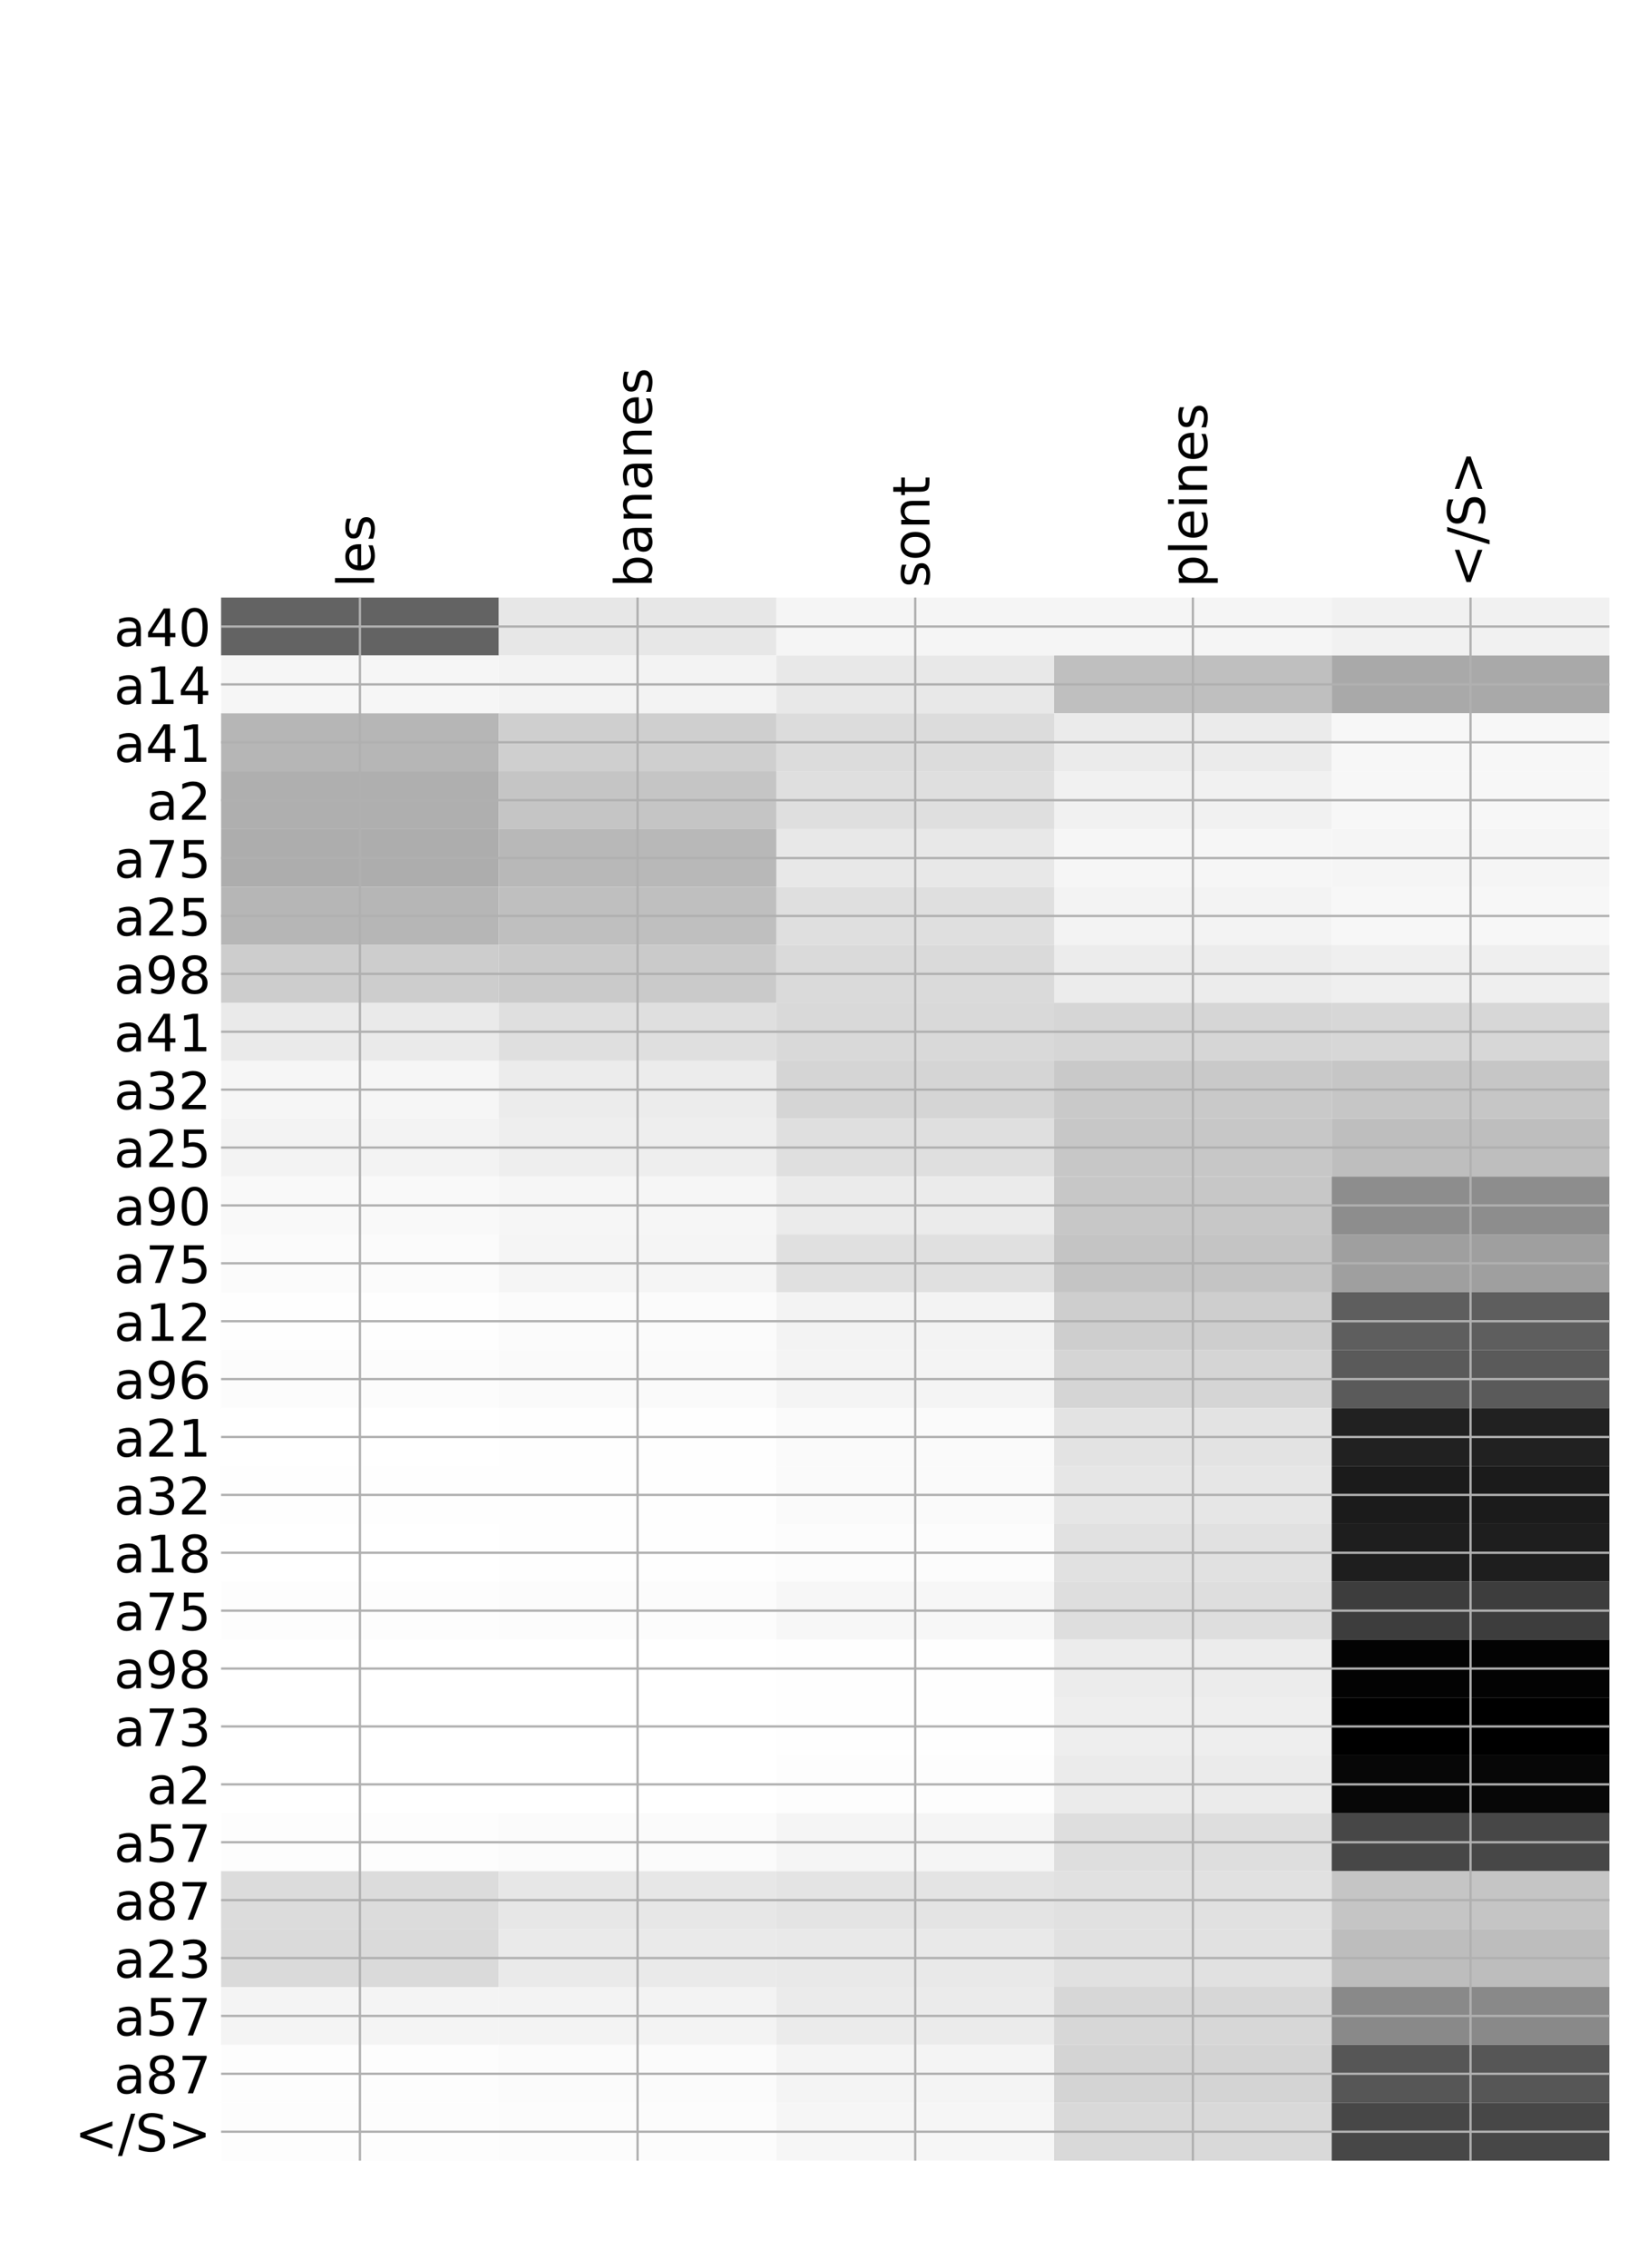 <?xml version="1.0" encoding="utf-8" standalone="no"?>
<!DOCTYPE svg PUBLIC "-//W3C//DTD SVG 1.1//EN"
  "http://www.w3.org/Graphics/SVG/1.1/DTD/svg11.dtd">
<!-- Created with matplotlib (http://matplotlib.org/) -->
<svg height="792pt" version="1.1" viewBox="0 0 576 792" width="576pt" xmlns="http://www.w3.org/2000/svg" xmlns:xlink="http://www.w3.org/1999/xlink">
 <defs>
  <style type="text/css">
*{stroke-linecap:butt;stroke-linejoin:round;}
  </style>
 </defs>
 <g id="figure_1">
  <g id="patch_1">
   <path d="M 0 792 
L 576 792 
L 576 0 
L 0 0 
z
" style="fill:#ffffff;"/>
  </g>
  <g id="axes_1">
   <g id="PolyCollection_1">
    <path clip-path="url(#p95a2186a20)" d="M 77.275 208.702 
L 77.275 228.921 
L 174.32 228.921 
L 174.32 208.702 
L 77.275 208.702 
z
" style="fill:#636363;"/>
    <path clip-path="url(#p95a2186a20)" d="M 174.32 208.702 
L 174.32 228.921 
L 271.365 228.921 
L 271.365 208.702 
L 174.32 208.702 
z
" style="fill:#e7e7e7;"/>
    <path clip-path="url(#p95a2186a20)" d="M 271.365 208.702 
L 271.365 228.921 
L 368.41 228.921 
L 368.41 208.702 
L 271.365 208.702 
z
" style="fill:#f5f5f5;"/>
    <path clip-path="url(#p95a2186a20)" d="M 368.41 208.702 
L 368.41 228.921 
L 465.455 228.921 
L 465.455 208.702 
L 368.41 208.702 
z
" style="fill:#f5f5f5;"/>
    <path clip-path="url(#p95a2186a20)" d="M 465.455 208.702 
L 465.455 228.921 
L 562.5 228.921 
L 562.5 208.702 
L 465.455 208.702 
z
" style="fill:#f1f1f1;"/>
    <path clip-path="url(#p95a2186a20)" d="M 77.275 228.921 
L 77.275 249.14 
L 174.32 249.14 
L 174.32 228.921 
L 77.275 228.921 
z
" style="fill:#f6f6f6;"/>
    <path clip-path="url(#p95a2186a20)" d="M 174.32 228.921 
L 174.32 249.14 
L 271.365 249.14 
L 271.365 228.921 
L 174.32 228.921 
z
" style="fill:#f3f3f3;"/>
    <path clip-path="url(#p95a2186a20)" d="M 271.365 228.921 
L 271.365 249.14 
L 368.41 249.14 
L 368.41 228.921 
L 271.365 228.921 
z
" style="fill:#e8e8e8;"/>
    <path clip-path="url(#p95a2186a20)" d="M 368.41 228.921 
L 368.41 249.14 
L 465.455 249.14 
L 465.455 228.921 
L 368.41 228.921 
z
" style="fill:#bfbfbf;"/>
    <path clip-path="url(#p95a2186a20)" d="M 465.455 228.921 
L 465.455 249.14 
L 562.5 249.14 
L 562.5 228.921 
L 465.455 228.921 
z
" style="fill:#a9a9a9;"/>
    <path clip-path="url(#p95a2186a20)" d="M 77.275 249.14 
L 77.275 269.359 
L 174.32 269.359 
L 174.32 249.14 
L 77.275 249.14 
z
" style="fill:#b6b6b6;"/>
    <path clip-path="url(#p95a2186a20)" d="M 174.32 249.14 
L 174.32 269.359 
L 271.365 269.359 
L 271.365 249.14 
L 174.32 249.14 
z
" style="fill:#cfcfcf;"/>
    <path clip-path="url(#p95a2186a20)" d="M 271.365 249.14 
L 271.365 269.359 
L 368.41 269.359 
L 368.41 249.14 
L 271.365 249.14 
z
" style="fill:#dcdcdc;"/>
    <path clip-path="url(#p95a2186a20)" d="M 368.41 249.14 
L 368.41 269.359 
L 465.455 269.359 
L 465.455 249.14 
L 368.41 249.14 
z
" style="fill:#ebebeb;"/>
    <path clip-path="url(#p95a2186a20)" d="M 465.455 249.14 
L 465.455 269.359 
L 562.5 269.359 
L 562.5 249.14 
L 465.455 249.14 
z
" style="fill:#f7f7f7;"/>
    <path clip-path="url(#p95a2186a20)" d="M 77.275 269.359 
L 77.275 289.579 
L 174.32 289.579 
L 174.32 269.359 
L 77.275 269.359 
z
" style="fill:#afafaf;"/>
    <path clip-path="url(#p95a2186a20)" d="M 174.32 269.359 
L 174.32 289.579 
L 271.365 289.579 
L 271.365 269.359 
L 174.32 269.359 
z
" style="fill:#c5c5c5;"/>
    <path clip-path="url(#p95a2186a20)" d="M 271.365 269.359 
L 271.365 289.579 
L 368.41 289.579 
L 368.41 269.359 
L 271.365 269.359 
z
" style="fill:#dfdfdf;"/>
    <path clip-path="url(#p95a2186a20)" d="M 368.41 269.359 
L 368.41 289.579 
L 465.455 289.579 
L 465.455 269.359 
L 368.41 269.359 
z
" style="fill:#f1f1f1;"/>
    <path clip-path="url(#p95a2186a20)" d="M 465.455 269.359 
L 465.455 289.579 
L 562.5 289.579 
L 562.5 269.359 
L 465.455 269.359 
z
" style="fill:#f7f7f7;"/>
    <path clip-path="url(#p95a2186a20)" d="M 77.275 289.579 
L 77.275 309.798 
L 174.32 309.798 
L 174.32 289.579 
L 77.275 289.579 
z
" style="fill:#adadad;"/>
    <path clip-path="url(#p95a2186a20)" d="M 174.32 289.579 
L 174.32 309.798 
L 271.365 309.798 
L 271.365 289.579 
L 174.32 289.579 
z
" style="fill:#b8b8b8;"/>
    <path clip-path="url(#p95a2186a20)" d="M 271.365 289.579 
L 271.365 309.798 
L 368.41 309.798 
L 368.41 289.579 
L 271.365 289.579 
z
" style="fill:#e8e8e8;"/>
    <path clip-path="url(#p95a2186a20)" d="M 368.41 289.579 
L 368.41 309.798 
L 465.455 309.798 
L 465.455 289.579 
L 368.41 289.579 
z
" style="fill:#f6f6f6;"/>
    <path clip-path="url(#p95a2186a20)" d="M 465.455 289.579 
L 465.455 309.798 
L 562.5 309.798 
L 562.5 289.579 
L 465.455 289.579 
z
" style="fill:#f5f5f5;"/>
    <path clip-path="url(#p95a2186a20)" d="M 77.275 309.798 
L 77.275 330.017 
L 174.32 330.017 
L 174.32 309.798 
L 77.275 309.798 
z
" style="fill:#b6b6b6;"/>
    <path clip-path="url(#p95a2186a20)" d="M 174.32 309.798 
L 174.32 330.017 
L 271.365 330.017 
L 271.365 309.798 
L 174.32 309.798 
z
" style="fill:#bfbfbf;"/>
    <path clip-path="url(#p95a2186a20)" d="M 271.365 309.798 
L 271.365 330.017 
L 368.41 330.017 
L 368.41 309.798 
L 271.365 309.798 
z
" style="fill:#dfdfdf;"/>
    <path clip-path="url(#p95a2186a20)" d="M 368.41 309.798 
L 368.41 330.017 
L 465.455 330.017 
L 465.455 309.798 
L 368.41 309.798 
z
" style="fill:#f3f3f3;"/>
    <path clip-path="url(#p95a2186a20)" d="M 465.455 309.798 
L 465.455 330.017 
L 562.5 330.017 
L 562.5 309.798 
L 465.455 309.798 
z
" style="fill:#f7f7f7;"/>
    <path clip-path="url(#p95a2186a20)" d="M 77.275 330.017 
L 77.275 350.236 
L 174.32 350.236 
L 174.32 330.017 
L 77.275 330.017 
z
" style="fill:#cdcdcd;"/>
    <path clip-path="url(#p95a2186a20)" d="M 174.32 330.017 
L 174.32 350.236 
L 271.365 350.236 
L 271.365 330.017 
L 174.32 330.017 
z
" style="fill:#cacaca;"/>
    <path clip-path="url(#p95a2186a20)" d="M 271.365 330.017 
L 271.365 350.236 
L 368.41 350.236 
L 368.41 330.017 
L 271.365 330.017 
z
" style="fill:#dadada;"/>
    <path clip-path="url(#p95a2186a20)" d="M 368.41 330.017 
L 368.41 350.236 
L 465.455 350.236 
L 465.455 330.017 
L 368.41 330.017 
z
" style="fill:#ececec;"/>
    <path clip-path="url(#p95a2186a20)" d="M 465.455 330.017 
L 465.455 350.236 
L 562.5 350.236 
L 562.5 330.017 
L 465.455 330.017 
z
" style="fill:#efefef;"/>
    <path clip-path="url(#p95a2186a20)" d="M 77.275 350.236 
L 77.275 370.455 
L 174.32 370.455 
L 174.32 350.236 
L 77.275 350.236 
z
" style="fill:#eaeaea;"/>
    <path clip-path="url(#p95a2186a20)" d="M 174.32 350.236 
L 174.32 370.455 
L 271.365 370.455 
L 271.365 350.236 
L 174.32 350.236 
z
" style="fill:#dfdfdf;"/>
    <path clip-path="url(#p95a2186a20)" d="M 271.365 350.236 
L 271.365 370.455 
L 368.41 370.455 
L 368.41 350.236 
L 271.365 350.236 
z
" style="fill:#d9d9d9;"/>
    <path clip-path="url(#p95a2186a20)" d="M 368.41 350.236 
L 368.41 370.455 
L 465.455 370.455 
L 465.455 350.236 
L 368.41 350.236 
z
" style="fill:#d6d6d6;"/>
    <path clip-path="url(#p95a2186a20)" d="M 465.455 350.236 
L 465.455 370.455 
L 562.5 370.455 
L 562.5 350.236 
L 465.455 350.236 
z
" style="fill:#d7d7d7;"/>
    <path clip-path="url(#p95a2186a20)" d="M 77.275 370.455 
L 77.275 390.674 
L 174.32 390.674 
L 174.32 370.455 
L 77.275 370.455 
z
" style="fill:#f6f6f6;"/>
    <path clip-path="url(#p95a2186a20)" d="M 174.32 370.455 
L 174.32 390.674 
L 271.365 390.674 
L 271.365 370.455 
L 174.32 370.455 
z
" style="fill:#ececec;"/>
    <path clip-path="url(#p95a2186a20)" d="M 271.365 370.455 
L 271.365 390.674 
L 368.41 390.674 
L 368.41 370.455 
L 271.365 370.455 
z
" style="fill:#d5d5d5;"/>
    <path clip-path="url(#p95a2186a20)" d="M 368.41 370.455 
L 368.41 390.674 
L 465.455 390.674 
L 465.455 370.455 
L 368.41 370.455 
z
" style="fill:#c9c9c9;"/>
    <path clip-path="url(#p95a2186a20)" d="M 465.455 370.455 
L 465.455 390.674 
L 562.5 390.674 
L 562.5 370.455 
L 465.455 370.455 
z
" style="fill:#c6c6c6;"/>
    <path clip-path="url(#p95a2186a20)" d="M 77.275 390.674 
L 77.275 410.893 
L 174.32 410.893 
L 174.32 390.674 
L 77.275 390.674 
z
" style="fill:#f3f3f3;"/>
    <path clip-path="url(#p95a2186a20)" d="M 174.32 390.674 
L 174.32 410.893 
L 271.365 410.893 
L 271.365 390.674 
L 174.32 390.674 
z
" style="fill:#eeeeee;"/>
    <path clip-path="url(#p95a2186a20)" d="M 271.365 390.674 
L 271.365 410.893 
L 368.41 410.893 
L 368.41 390.674 
L 271.365 390.674 
z
" style="fill:#dfdfdf;"/>
    <path clip-path="url(#p95a2186a20)" d="M 368.41 390.674 
L 368.41 410.893 
L 465.455 410.893 
L 465.455 390.674 
L 368.41 390.674 
z
" style="fill:#c7c7c7;"/>
    <path clip-path="url(#p95a2186a20)" d="M 465.455 390.674 
L 465.455 410.893 
L 562.5 410.893 
L 562.5 390.674 
L 465.455 390.674 
z
" style="fill:#bebebe;"/>
    <path clip-path="url(#p95a2186a20)" d="M 77.275 410.893 
L 77.275 431.112 
L 174.32 431.112 
L 174.32 410.893 
L 77.275 410.893 
z
" style="fill:#f9f9f9;"/>
    <path clip-path="url(#p95a2186a20)" d="M 174.32 410.893 
L 174.32 431.112 
L 271.365 431.112 
L 271.365 410.893 
L 174.32 410.893 
z
" style="fill:#f6f6f6;"/>
    <path clip-path="url(#p95a2186a20)" d="M 271.365 410.893 
L 271.365 431.112 
L 368.41 431.112 
L 368.41 410.893 
L 271.365 410.893 
z
" style="fill:#ebebeb;"/>
    <path clip-path="url(#p95a2186a20)" d="M 368.41 410.893 
L 368.41 431.112 
L 465.455 431.112 
L 465.455 410.893 
L 368.41 410.893 
z
" style="fill:#c7c7c7;"/>
    <path clip-path="url(#p95a2186a20)" d="M 465.455 410.893 
L 465.455 431.112 
L 562.5 431.112 
L 562.5 410.893 
L 465.455 410.893 
z
" style="fill:#8d8d8d;"/>
    <path clip-path="url(#p95a2186a20)" d="M 77.275 431.112 
L 77.275 451.332 
L 174.32 451.332 
L 174.32 431.112 
L 77.275 431.112 
z
" style="fill:#fbfbfb;"/>
    <path clip-path="url(#p95a2186a20)" d="M 174.32 431.112 
L 174.32 451.332 
L 271.365 451.332 
L 271.365 431.112 
L 174.32 431.112 
z
" style="fill:#f5f5f5;"/>
    <path clip-path="url(#p95a2186a20)" d="M 271.365 431.112 
L 271.365 451.332 
L 368.41 451.332 
L 368.41 431.112 
L 271.365 431.112 
z
" style="fill:#e0e0e0;"/>
    <path clip-path="url(#p95a2186a20)" d="M 368.41 431.112 
L 368.41 451.332 
L 465.455 451.332 
L 465.455 431.112 
L 368.41 431.112 
z
" style="fill:#c4c4c4;"/>
    <path clip-path="url(#p95a2186a20)" d="M 465.455 431.112 
L 465.455 451.332 
L 562.5 451.332 
L 562.5 431.112 
L 465.455 431.112 
z
" style="fill:#9f9f9f;"/>
    <path clip-path="url(#p95a2186a20)" d="M 77.275 451.332 
L 77.275 471.551 
L 174.32 471.551 
L 174.32 451.332 
L 77.275 451.332 
z
" style="fill:#fefefe;"/>
    <path clip-path="url(#p95a2186a20)" d="M 174.32 451.332 
L 174.32 471.551 
L 271.365 471.551 
L 271.365 451.332 
L 174.32 451.332 
z
" style="fill:#fbfbfb;"/>
    <path clip-path="url(#p95a2186a20)" d="M 271.365 451.332 
L 271.365 471.551 
L 368.41 471.551 
L 368.41 451.332 
L 271.365 451.332 
z
" style="fill:#f3f3f3;"/>
    <path clip-path="url(#p95a2186a20)" d="M 368.41 451.332 
L 368.41 471.551 
L 465.455 471.551 
L 465.455 451.332 
L 368.41 451.332 
z
" style="fill:#cecece;"/>
    <path clip-path="url(#p95a2186a20)" d="M 465.455 451.332 
L 465.455 471.551 
L 562.5 471.551 
L 562.5 451.332 
L 465.455 451.332 
z
" style="fill:#5e5e5e;"/>
    <path clip-path="url(#p95a2186a20)" d="M 77.275 471.551 
L 77.275 491.77 
L 174.32 491.77 
L 174.32 471.551 
L 77.275 471.551 
z
" style="fill:#fcfcfc;"/>
    <path clip-path="url(#p95a2186a20)" d="M 174.32 471.551 
L 174.32 491.77 
L 271.365 491.77 
L 271.365 471.551 
L 174.32 471.551 
z
" style="fill:#fafafa;"/>
    <path clip-path="url(#p95a2186a20)" d="M 271.365 471.551 
L 271.365 491.77 
L 368.41 491.77 
L 368.41 471.551 
L 271.365 471.551 
z
" style="fill:#f4f4f4;"/>
    <path clip-path="url(#p95a2186a20)" d="M 368.41 471.551 
L 368.41 491.77 
L 465.455 491.77 
L 465.455 471.551 
L 368.41 471.551 
z
" style="fill:#d5d5d5;"/>
    <path clip-path="url(#p95a2186a20)" d="M 465.455 471.551 
L 465.455 491.77 
L 562.5 491.77 
L 562.5 471.551 
L 465.455 471.551 
z
" style="fill:#5a5a5a;"/>
    <path clip-path="url(#p95a2186a20)" d="M 77.275 491.77 
L 77.275 511.989 
L 174.32 511.989 
L 174.32 491.77 
L 77.275 491.77 
z
" style="fill:#ffffff;"/>
    <path clip-path="url(#p95a2186a20)" d="M 174.32 491.77 
L 174.32 511.989 
L 271.365 511.989 
L 271.365 491.77 
L 174.32 491.77 
z
" style="fill:#fefefe;"/>
    <path clip-path="url(#p95a2186a20)" d="M 271.365 491.77 
L 271.365 511.989 
L 368.41 511.989 
L 368.41 491.77 
L 271.365 491.77 
z
" style="fill:#fafafa;"/>
    <path clip-path="url(#p95a2186a20)" d="M 368.41 491.77 
L 368.41 511.989 
L 465.455 511.989 
L 465.455 491.77 
L 368.41 491.77 
z
" style="fill:#e3e3e3;"/>
    <path clip-path="url(#p95a2186a20)" d="M 465.455 491.77 
L 465.455 511.989 
L 562.5 511.989 
L 562.5 491.77 
L 465.455 491.77 
z
" style="fill:#212121;"/>
    <path clip-path="url(#p95a2186a20)" d="M 77.275 511.989 
L 77.275 532.208 
L 174.32 532.208 
L 174.32 511.989 
L 77.275 511.989 
z
" style="fill:#fefefe;"/>
    <path clip-path="url(#p95a2186a20)" d="M 174.32 511.989 
L 174.32 532.208 
L 271.365 532.208 
L 271.365 511.989 
L 174.32 511.989 
z
" style="fill:#fefefe;"/>
    <path clip-path="url(#p95a2186a20)" d="M 271.365 511.989 
L 271.365 532.208 
L 368.41 532.208 
L 368.41 511.989 
L 271.365 511.989 
z
" style="fill:#fafafa;"/>
    <path clip-path="url(#p95a2186a20)" d="M 368.41 511.989 
L 368.41 532.208 
L 465.455 532.208 
L 465.455 511.989 
L 368.41 511.989 
z
" style="fill:#e6e6e6;"/>
    <path clip-path="url(#p95a2186a20)" d="M 465.455 511.989 
L 465.455 532.208 
L 562.5 532.208 
L 562.5 511.989 
L 465.455 511.989 
z
" style="fill:#1b1b1b;"/>
    <path clip-path="url(#p95a2186a20)" d="M 77.275 532.208 
L 77.275 552.427 
L 174.32 552.427 
L 174.32 532.208 
L 77.275 532.208 
z
" style="fill:#ffffff;"/>
    <path clip-path="url(#p95a2186a20)" d="M 174.32 532.208 
L 174.32 552.427 
L 271.365 552.427 
L 271.365 532.208 
L 174.32 532.208 
z
" style="fill:#fefefe;"/>
    <path clip-path="url(#p95a2186a20)" d="M 271.365 532.208 
L 271.365 552.427 
L 368.41 552.427 
L 368.41 532.208 
L 271.365 532.208 
z
" style="fill:#fcfcfc;"/>
    <path clip-path="url(#p95a2186a20)" d="M 368.41 532.208 
L 368.41 552.427 
L 465.455 552.427 
L 465.455 532.208 
L 368.41 532.208 
z
" style="fill:#e1e1e1;"/>
    <path clip-path="url(#p95a2186a20)" d="M 465.455 532.208 
L 465.455 552.427 
L 562.5 552.427 
L 562.5 532.208 
L 465.455 532.208 
z
" style="fill:#1e1e1e;"/>
    <path clip-path="url(#p95a2186a20)" d="M 77.275 552.427 
L 77.275 572.646 
L 174.32 572.646 
L 174.32 552.427 
L 77.275 552.427 
z
" style="fill:#fdfdfd;"/>
    <path clip-path="url(#p95a2186a20)" d="M 174.32 552.427 
L 174.32 572.646 
L 271.365 572.646 
L 271.365 552.427 
L 174.32 552.427 
z
" style="fill:#fcfcfc;"/>
    <path clip-path="url(#p95a2186a20)" d="M 271.365 552.427 
L 271.365 572.646 
L 368.41 572.646 
L 368.41 552.427 
L 271.365 552.427 
z
" style="fill:#f7f7f7;"/>
    <path clip-path="url(#p95a2186a20)" d="M 368.41 552.427 
L 368.41 572.646 
L 465.455 572.646 
L 465.455 552.427 
L 368.41 552.427 
z
" style="fill:#dedede;"/>
    <path clip-path="url(#p95a2186a20)" d="M 465.455 552.427 
L 465.455 572.646 
L 562.5 572.646 
L 562.5 552.427 
L 465.455 552.427 
z
" style="fill:#3d3d3d;"/>
    <path clip-path="url(#p95a2186a20)" d="M 77.275 572.646 
L 77.275 592.865 
L 174.32 592.865 
L 174.32 572.646 
L 77.275 572.646 
z
" style="fill:#ffffff;"/>
    <path clip-path="url(#p95a2186a20)" d="M 174.32 572.646 
L 174.32 592.865 
L 271.365 592.865 
L 271.365 572.646 
L 174.32 572.646 
z
" style="fill:#ffffff;"/>
    <path clip-path="url(#p95a2186a20)" d="M 271.365 572.646 
L 271.365 592.865 
L 368.41 592.865 
L 368.41 572.646 
L 271.365 572.646 
z
" style="fill:#fefefe;"/>
    <path clip-path="url(#p95a2186a20)" d="M 368.41 572.646 
L 368.41 592.865 
L 465.455 592.865 
L 465.455 572.646 
L 368.41 572.646 
z
" style="fill:#ececec;"/>
    <path clip-path="url(#p95a2186a20)" d="M 465.455 572.646 
L 465.455 592.865 
L 562.5 592.865 
L 562.5 572.646 
L 465.455 572.646 
z
" style="fill:#030303;"/>
    <path clip-path="url(#p95a2186a20)" d="M 77.275 592.865 
L 77.275 613.084 
L 174.32 613.084 
L 174.32 592.865 
L 77.275 592.865 
z
" style="fill:#ffffff;"/>
    <path clip-path="url(#p95a2186a20)" d="M 174.32 592.865 
L 174.32 613.084 
L 271.365 613.084 
L 271.365 592.865 
L 174.32 592.865 
z
" style="fill:#ffffff;"/>
    <path clip-path="url(#p95a2186a20)" d="M 271.365 592.865 
L 271.365 613.084 
L 368.41 613.084 
L 368.41 592.865 
L 271.365 592.865 
z
" style="fill:#fefefe;"/>
    <path clip-path="url(#p95a2186a20)" d="M 368.41 592.865 
L 368.41 613.084 
L 465.455 613.084 
L 465.455 592.865 
L 368.41 592.865 
z
" style="fill:#eeeeee;"/>
    <path clip-path="url(#p95a2186a20)" d="M 465.455 592.865 
L 465.455 613.084 
L 562.5 613.084 
L 562.5 592.865 
L 465.455 592.865 
z
"/>
    <path clip-path="url(#p95a2186a20)" d="M 77.275 613.084 
L 77.275 633.304 
L 174.32 633.304 
L 174.32 613.084 
L 77.275 613.084 
z
" style="fill:#ffffff;"/>
    <path clip-path="url(#p95a2186a20)" d="M 174.32 613.084 
L 174.32 633.304 
L 271.365 633.304 
L 271.365 613.084 
L 174.32 613.084 
z
" style="fill:#ffffff;"/>
    <path clip-path="url(#p95a2186a20)" d="M 271.365 613.084 
L 271.365 633.304 
L 368.41 633.304 
L 368.41 613.084 
L 271.365 613.084 
z
" style="fill:#fdfdfd;"/>
    <path clip-path="url(#p95a2186a20)" d="M 368.41 613.084 
L 368.41 633.304 
L 465.455 633.304 
L 465.455 613.084 
L 368.41 613.084 
z
" style="fill:#ebebeb;"/>
    <path clip-path="url(#p95a2186a20)" d="M 465.455 613.084 
L 465.455 633.304 
L 562.5 633.304 
L 562.5 613.084 
L 465.455 613.084 
z
" style="fill:#070707;"/>
    <path clip-path="url(#p95a2186a20)" d="M 77.275 633.304 
L 77.275 653.523 
L 174.32 653.523 
L 174.32 633.304 
L 77.275 633.304 
z
" style="fill:#fdfdfd;"/>
    <path clip-path="url(#p95a2186a20)" d="M 174.32 633.304 
L 174.32 653.523 
L 271.365 653.523 
L 271.365 633.304 
L 174.32 633.304 
z
" style="fill:#fbfbfb;"/>
    <path clip-path="url(#p95a2186a20)" d="M 271.365 633.304 
L 271.365 653.523 
L 368.41 653.523 
L 368.41 633.304 
L 271.365 633.304 
z
" style="fill:#f5f5f5;"/>
    <path clip-path="url(#p95a2186a20)" d="M 368.41 633.304 
L 368.41 653.523 
L 465.455 653.523 
L 465.455 633.304 
L 368.41 633.304 
z
" style="fill:#dedede;"/>
    <path clip-path="url(#p95a2186a20)" d="M 465.455 633.304 
L 465.455 653.523 
L 562.5 653.523 
L 562.5 633.304 
L 465.455 633.304 
z
" style="fill:#474747;"/>
    <path clip-path="url(#p95a2186a20)" d="M 77.275 653.523 
L 77.275 673.742 
L 174.32 673.742 
L 174.32 653.523 
L 77.275 653.523 
z
" style="fill:#dcdcdc;"/>
    <path clip-path="url(#p95a2186a20)" d="M 174.32 653.523 
L 174.32 673.742 
L 271.365 673.742 
L 271.365 653.523 
L 174.32 653.523 
z
" style="fill:#e7e7e7;"/>
    <path clip-path="url(#p95a2186a20)" d="M 271.365 653.523 
L 271.365 673.742 
L 368.41 673.742 
L 368.41 653.523 
L 271.365 653.523 
z
" style="fill:#e4e4e4;"/>
    <path clip-path="url(#p95a2186a20)" d="M 368.41 653.523 
L 368.41 673.742 
L 465.455 673.742 
L 465.455 653.523 
L 368.41 653.523 
z
" style="fill:#e1e1e1;"/>
    <path clip-path="url(#p95a2186a20)" d="M 465.455 653.523 
L 465.455 673.742 
L 562.5 673.742 
L 562.5 653.523 
L 465.455 653.523 
z
" style="fill:#c5c5c5;"/>
    <path clip-path="url(#p95a2186a20)" d="M 77.275 673.742 
L 77.275 693.961 
L 174.32 693.961 
L 174.32 673.742 
L 77.275 673.742 
z
" style="fill:#dadada;"/>
    <path clip-path="url(#p95a2186a20)" d="M 174.32 673.742 
L 174.32 693.961 
L 271.365 693.961 
L 271.365 673.742 
L 174.32 673.742 
z
" style="fill:#eaeaea;"/>
    <path clip-path="url(#p95a2186a20)" d="M 271.365 673.742 
L 271.365 693.961 
L 368.41 693.961 
L 368.41 673.742 
L 271.365 673.742 
z
" style="fill:#e9e9e9;"/>
    <path clip-path="url(#p95a2186a20)" d="M 368.41 673.742 
L 368.41 693.961 
L 465.455 693.961 
L 465.455 673.742 
L 368.41 673.742 
z
" style="fill:#e1e1e1;"/>
    <path clip-path="url(#p95a2186a20)" d="M 465.455 673.742 
L 465.455 693.961 
L 562.5 693.961 
L 562.5 673.742 
L 465.455 673.742 
z
" style="fill:#bdbdbd;"/>
    <path clip-path="url(#p95a2186a20)" d="M 77.275 693.961 
L 77.275 714.18 
L 174.32 714.18 
L 174.32 693.961 
L 77.275 693.961 
z
" style="fill:#f4f4f4;"/>
    <path clip-path="url(#p95a2186a20)" d="M 174.32 693.961 
L 174.32 714.18 
L 271.365 714.18 
L 271.365 693.961 
L 174.32 693.961 
z
" style="fill:#f3f3f3;"/>
    <path clip-path="url(#p95a2186a20)" d="M 271.365 693.961 
L 271.365 714.18 
L 368.41 714.18 
L 368.41 693.961 
L 271.365 693.961 
z
" style="fill:#ebebeb;"/>
    <path clip-path="url(#p95a2186a20)" d="M 368.41 693.961 
L 368.41 714.18 
L 465.455 714.18 
L 465.455 693.961 
L 368.41 693.961 
z
" style="fill:#d7d7d7;"/>
    <path clip-path="url(#p95a2186a20)" d="M 465.455 693.961 
L 465.455 714.18 
L 562.5 714.18 
L 562.5 693.961 
L 465.455 693.961 
z
" style="fill:#898989;"/>
    <path clip-path="url(#p95a2186a20)" d="M 77.275 714.18 
L 77.275 734.399 
L 174.32 734.399 
L 174.32 714.18 
L 77.275 714.18 
z
" style="fill:#fdfdfd;"/>
    <path clip-path="url(#p95a2186a20)" d="M 174.32 714.18 
L 174.32 734.399 
L 271.365 734.399 
L 271.365 714.18 
L 174.32 714.18 
z
" style="fill:#fbfbfb;"/>
    <path clip-path="url(#p95a2186a20)" d="M 271.365 714.18 
L 271.365 734.399 
L 368.41 734.399 
L 368.41 714.18 
L 271.365 714.18 
z
" style="fill:#f4f4f4;"/>
    <path clip-path="url(#p95a2186a20)" d="M 368.41 714.18 
L 368.41 734.399 
L 465.455 734.399 
L 465.455 714.18 
L 368.41 714.18 
z
" style="fill:#d4d4d4;"/>
    <path clip-path="url(#p95a2186a20)" d="M 465.455 714.18 
L 465.455 734.399 
L 562.5 734.399 
L 562.5 714.18 
L 465.455 714.18 
z
" style="fill:#565656;"/>
    <path clip-path="url(#p95a2186a20)" d="M 77.275 734.399 
L 77.275 754.618 
L 174.32 754.618 
L 174.32 734.399 
L 77.275 734.399 
z
" style="fill:#fdfdfd;"/>
    <path clip-path="url(#p95a2186a20)" d="M 174.32 734.399 
L 174.32 754.618 
L 271.365 754.618 
L 271.365 734.399 
L 174.32 734.399 
z
" style="fill:#fcfcfc;"/>
    <path clip-path="url(#p95a2186a20)" d="M 271.365 734.399 
L 271.365 754.618 
L 368.41 754.618 
L 368.41 734.399 
L 271.365 734.399 
z
" style="fill:#f6f6f6;"/>
    <path clip-path="url(#p95a2186a20)" d="M 368.41 734.399 
L 368.41 754.618 
L 465.455 754.618 
L 465.455 734.399 
L 368.41 734.399 
z
" style="fill:#d9d9d9;"/>
    <path clip-path="url(#p95a2186a20)" d="M 465.455 734.399 
L 465.455 754.618 
L 562.5 754.618 
L 562.5 734.399 
L 465.455 734.399 
z
" style="fill:#474747;"/>
   </g>
   <g id="matplotlib.axis_1">
    <g id="xtick_1">
     <g id="line2d_1">
      <path clip-path="url(#p95a2186a20)" d="M 125.797 754.618 
L 125.797 208.702 
" style="fill:none;stroke:#b0b0b0;stroke-linecap:square;stroke-width:0.8;"/>
     </g>
     <g id="line2d_2"/>
     <g id="text_1">
      <!-- les -->
      <defs>
       <path d="M 9.422 75.984 
L 18.406 75.984 
L 18.406 0 
L 9.422 0 
z
" id="DejaVuSans-6c"/>
       <path d="M 56.203 29.594 
L 56.203 25.203 
L 14.891 25.203 
Q 15.484 15.922 20.484 11.062 
Q 25.484 6.203 34.422 6.203 
Q 39.594 6.203 44.453 7.469 
Q 49.312 8.734 54.109 11.281 
L 54.109 2.781 
Q 49.266 0.734 44.188 -0.344 
Q 39.109 -1.422 33.891 -1.422 
Q 20.797 -1.422 13.156 6.188 
Q 5.516 13.812 5.516 26.812 
Q 5.516 40.234 12.766 48.109 
Q 20.016 56 32.328 56 
Q 43.359 56 49.781 48.891 
Q 56.203 41.797 56.203 29.594 
z
M 47.219 32.234 
Q 47.125 39.594 43.094 43.984 
Q 39.062 48.391 32.422 48.391 
Q 24.906 48.391 20.391 44.141 
Q 15.875 39.891 15.188 32.172 
z
" id="DejaVuSans-65"/>
       <path d="M 44.281 53.078 
L 44.281 44.578 
Q 40.484 46.531 36.375 47.5 
Q 32.281 48.484 27.875 48.484 
Q 21.188 48.484 17.844 46.438 
Q 14.5 44.391 14.5 40.281 
Q 14.5 37.156 16.891 35.375 
Q 19.281 33.594 26.516 31.984 
L 29.594 31.297 
Q 39.156 29.25 43.188 25.516 
Q 47.219 21.781 47.219 15.094 
Q 47.219 7.469 41.188 3.016 
Q 35.156 -1.422 24.609 -1.422 
Q 20.219 -1.422 15.453 -0.562 
Q 10.688 0.297 5.422 2 
L 5.422 11.281 
Q 10.406 8.688 15.234 7.391 
Q 20.062 6.109 24.812 6.109 
Q 31.156 6.109 34.562 8.281 
Q 37.984 10.453 37.984 14.406 
Q 37.984 18.062 35.516 20.016 
Q 33.062 21.969 24.703 23.781 
L 21.578 24.516 
Q 13.234 26.266 9.516 29.906 
Q 5.812 33.547 5.812 39.891 
Q 5.812 47.609 11.281 51.797 
Q 16.75 56 26.812 56 
Q 31.781 56 36.172 55.266 
Q 40.578 54.547 44.281 53.078 
z
" id="DejaVuSans-73"/>
      </defs>
      <g transform="translate(130.764 205.202)rotate(-90)scale(0.18 -0.18)">
       <use xlink:href="#DejaVuSans-6c"/>
       <use x="27.783" xlink:href="#DejaVuSans-65"/>
       <use x="89.307" xlink:href="#DejaVuSans-73"/>
      </g>
     </g>
    </g>
    <g id="xtick_2">
     <g id="line2d_3">
      <path clip-path="url(#p95a2186a20)" d="M 222.843 754.618 
L 222.843 208.702 
" style="fill:none;stroke:#b0b0b0;stroke-linecap:square;stroke-width:0.8;"/>
     </g>
     <g id="line2d_4"/>
     <g id="text_2">
      <!-- bananes -->
      <defs>
       <path d="M 48.688 27.297 
Q 48.688 37.203 44.609 42.844 
Q 40.531 48.484 33.406 48.484 
Q 26.266 48.484 22.188 42.844 
Q 18.109 37.203 18.109 27.297 
Q 18.109 17.391 22.188 11.75 
Q 26.266 6.109 33.406 6.109 
Q 40.531 6.109 44.609 11.75 
Q 48.688 17.391 48.688 27.297 
z
M 18.109 46.391 
Q 20.953 51.266 25.266 53.625 
Q 29.594 56 35.594 56 
Q 45.562 56 51.781 48.094 
Q 58.016 40.188 58.016 27.297 
Q 58.016 14.406 51.781 6.484 
Q 45.562 -1.422 35.594 -1.422 
Q 29.594 -1.422 25.266 0.953 
Q 20.953 3.328 18.109 8.203 
L 18.109 0 
L 9.078 0 
L 9.078 75.984 
L 18.109 75.984 
z
" id="DejaVuSans-62"/>
       <path d="M 34.281 27.484 
Q 23.391 27.484 19.188 25 
Q 14.984 22.516 14.984 16.5 
Q 14.984 11.719 18.141 8.906 
Q 21.297 6.109 26.703 6.109 
Q 34.188 6.109 38.703 11.406 
Q 43.219 16.703 43.219 25.484 
L 43.219 27.484 
z
M 52.203 31.203 
L 52.203 0 
L 43.219 0 
L 43.219 8.297 
Q 40.141 3.328 35.547 0.953 
Q 30.953 -1.422 24.312 -1.422 
Q 15.922 -1.422 10.953 3.297 
Q 6 8.016 6 15.922 
Q 6 25.141 12.172 29.828 
Q 18.359 34.516 30.609 34.516 
L 43.219 34.516 
L 43.219 35.406 
Q 43.219 41.609 39.141 45 
Q 35.062 48.391 27.688 48.391 
Q 23 48.391 18.547 47.266 
Q 14.109 46.141 10.016 43.891 
L 10.016 52.203 
Q 14.938 54.109 19.578 55.047 
Q 24.219 56 28.609 56 
Q 40.484 56 46.344 49.844 
Q 52.203 43.703 52.203 31.203 
z
" id="DejaVuSans-61"/>
       <path d="M 54.891 33.016 
L 54.891 0 
L 45.906 0 
L 45.906 32.719 
Q 45.906 40.484 42.875 44.328 
Q 39.844 48.188 33.797 48.188 
Q 26.516 48.188 22.312 43.547 
Q 18.109 38.922 18.109 30.906 
L 18.109 0 
L 9.078 0 
L 9.078 54.688 
L 18.109 54.688 
L 18.109 46.188 
Q 21.344 51.125 25.703 53.562 
Q 30.078 56 35.797 56 
Q 45.219 56 50.047 50.172 
Q 54.891 44.344 54.891 33.016 
z
" id="DejaVuSans-6e"/>
      </defs>
      <g transform="translate(227.809 205.202)rotate(-90)scale(0.18 -0.18)">
       <use xlink:href="#DejaVuSans-62"/>
       <use x="63.477" xlink:href="#DejaVuSans-61"/>
       <use x="124.756" xlink:href="#DejaVuSans-6e"/>
       <use x="188.135" xlink:href="#DejaVuSans-61"/>
       <use x="249.414" xlink:href="#DejaVuSans-6e"/>
       <use x="312.793" xlink:href="#DejaVuSans-65"/>
       <use x="374.316" xlink:href="#DejaVuSans-73"/>
      </g>
     </g>
    </g>
    <g id="xtick_3">
     <g id="line2d_5">
      <path clip-path="url(#p95a2186a20)" d="M 319.887 754.618 
L 319.887 208.702 
" style="fill:none;stroke:#b0b0b0;stroke-linecap:square;stroke-width:0.8;"/>
     </g>
     <g id="line2d_6"/>
     <g id="text_3">
      <!-- sont -->
      <defs>
       <path d="M 30.609 48.391 
Q 23.391 48.391 19.188 42.75 
Q 14.984 37.109 14.984 27.297 
Q 14.984 17.484 19.156 11.844 
Q 23.344 6.203 30.609 6.203 
Q 37.797 6.203 41.984 11.859 
Q 46.188 17.531 46.188 27.297 
Q 46.188 37.016 41.984 42.703 
Q 37.797 48.391 30.609 48.391 
z
M 30.609 56 
Q 42.328 56 49.016 48.375 
Q 55.719 40.766 55.719 27.297 
Q 55.719 13.875 49.016 6.219 
Q 42.328 -1.422 30.609 -1.422 
Q 18.844 -1.422 12.172 6.219 
Q 5.516 13.875 5.516 27.297 
Q 5.516 40.766 12.172 48.375 
Q 18.844 56 30.609 56 
z
" id="DejaVuSans-6f"/>
       <path d="M 18.312 70.219 
L 18.312 54.688 
L 36.812 54.688 
L 36.812 47.703 
L 18.312 47.703 
L 18.312 18.016 
Q 18.312 11.328 20.141 9.422 
Q 21.969 7.516 27.594 7.516 
L 36.812 7.516 
L 36.812 0 
L 27.594 0 
Q 17.188 0 13.234 3.875 
Q 9.281 7.766 9.281 18.016 
L 9.281 47.703 
L 2.688 47.703 
L 2.688 54.688 
L 9.281 54.688 
L 9.281 70.219 
z
" id="DejaVuSans-74"/>
      </defs>
      <g transform="translate(324.854 205.202)rotate(-90)scale(0.18 -0.18)">
       <use xlink:href="#DejaVuSans-73"/>
       <use x="52.1" xlink:href="#DejaVuSans-6f"/>
       <use x="113.281" xlink:href="#DejaVuSans-6e"/>
       <use x="176.66" xlink:href="#DejaVuSans-74"/>
      </g>
     </g>
    </g>
    <g id="xtick_4">
     <g id="line2d_7">
      <path clip-path="url(#p95a2186a20)" d="M 416.933 754.618 
L 416.933 208.702 
" style="fill:none;stroke:#b0b0b0;stroke-linecap:square;stroke-width:0.8;"/>
     </g>
     <g id="line2d_8"/>
     <g id="text_4">
      <!-- pleines -->
      <defs>
       <path d="M 18.109 8.203 
L 18.109 -20.797 
L 9.078 -20.797 
L 9.078 54.688 
L 18.109 54.688 
L 18.109 46.391 
Q 20.953 51.266 25.266 53.625 
Q 29.594 56 35.594 56 
Q 45.562 56 51.781 48.094 
Q 58.016 40.188 58.016 27.297 
Q 58.016 14.406 51.781 6.484 
Q 45.562 -1.422 35.594 -1.422 
Q 29.594 -1.422 25.266 0.953 
Q 20.953 3.328 18.109 8.203 
z
M 48.688 27.297 
Q 48.688 37.203 44.609 42.844 
Q 40.531 48.484 33.406 48.484 
Q 26.266 48.484 22.188 42.844 
Q 18.109 37.203 18.109 27.297 
Q 18.109 17.391 22.188 11.75 
Q 26.266 6.109 33.406 6.109 
Q 40.531 6.109 44.609 11.75 
Q 48.688 17.391 48.688 27.297 
z
" id="DejaVuSans-70"/>
       <path d="M 9.422 54.688 
L 18.406 54.688 
L 18.406 0 
L 9.422 0 
z
M 9.422 75.984 
L 18.406 75.984 
L 18.406 64.594 
L 9.422 64.594 
z
" id="DejaVuSans-69"/>
      </defs>
      <g transform="translate(421.899 205.202)rotate(-90)scale(0.18 -0.18)">
       <use xlink:href="#DejaVuSans-70"/>
       <use x="63.477" xlink:href="#DejaVuSans-6c"/>
       <use x="91.26" xlink:href="#DejaVuSans-65"/>
       <use x="152.783" xlink:href="#DejaVuSans-69"/>
       <use x="180.566" xlink:href="#DejaVuSans-6e"/>
       <use x="243.945" xlink:href="#DejaVuSans-65"/>
       <use x="305.469" xlink:href="#DejaVuSans-73"/>
      </g>
     </g>
    </g>
    <g id="xtick_5">
     <g id="line2d_9">
      <path clip-path="url(#p95a2186a20)" d="M 513.977 754.618 
L 513.977 208.702 
" style="fill:none;stroke:#b0b0b0;stroke-linecap:square;stroke-width:0.8;"/>
     </g>
     <g id="line2d_10"/>
     <g id="text_5">
      <!-- &lt;/S&gt; -->
      <defs>
       <path d="M 73.188 49.219 
L 22.797 31.297 
L 73.188 13.484 
L 73.188 4.594 
L 10.594 27.297 
L 10.594 35.406 
L 73.188 58.109 
z
" id="DejaVuSans-3c"/>
       <path d="M 25.391 72.906 
L 33.688 72.906 
L 8.297 -9.281 
L 0 -9.281 
z
" id="DejaVuSans-2f"/>
       <path d="M 53.516 70.516 
L 53.516 60.891 
Q 47.906 63.578 42.922 64.891 
Q 37.938 66.219 33.297 66.219 
Q 25.25 66.219 20.875 63.094 
Q 16.5 59.969 16.5 54.203 
Q 16.5 49.359 19.406 46.891 
Q 22.312 44.438 30.422 42.922 
L 36.375 41.703 
Q 47.406 39.594 52.656 34.297 
Q 57.906 29 57.906 20.125 
Q 57.906 9.516 50.797 4.047 
Q 43.703 -1.422 29.984 -1.422 
Q 24.812 -1.422 18.969 -0.25 
Q 13.141 0.922 6.891 3.219 
L 6.891 13.375 
Q 12.891 10.016 18.656 8.297 
Q 24.422 6.594 29.984 6.594 
Q 38.422 6.594 43.016 9.906 
Q 47.609 13.234 47.609 19.391 
Q 47.609 24.75 44.312 27.781 
Q 41.016 30.812 33.5 32.328 
L 27.484 33.5 
Q 16.453 35.688 11.516 40.375 
Q 6.594 45.062 6.594 53.422 
Q 6.594 63.094 13.406 68.656 
Q 20.219 74.219 32.172 74.219 
Q 37.312 74.219 42.625 73.281 
Q 47.953 72.359 53.516 70.516 
z
" id="DejaVuSans-53"/>
       <path d="M 10.594 49.219 
L 10.594 58.109 
L 73.188 35.406 
L 73.188 27.297 
L 10.594 4.594 
L 10.594 13.484 
L 60.891 31.297 
z
" id="DejaVuSans-3e"/>
      </defs>
      <g transform="translate(518.944 205.202)rotate(-90)scale(0.18 -0.18)">
       <use xlink:href="#DejaVuSans-3c"/>
       <use x="83.789" xlink:href="#DejaVuSans-2f"/>
       <use x="117.48" xlink:href="#DejaVuSans-53"/>
       <use x="180.957" xlink:href="#DejaVuSans-3e"/>
      </g>
     </g>
    </g>
   </g>
   <g id="matplotlib.axis_2">
    <g id="ytick_1">
     <g id="line2d_11">
      <path clip-path="url(#p95a2186a20)" d="M 77.275 218.812 
L 562.5 218.812 
" style="fill:none;stroke:#b0b0b0;stroke-linecap:square;stroke-width:0.8;"/>
     </g>
     <g id="line2d_12"/>
     <g id="text_6">
      <!-- a40 -->
      <defs>
       <path d="M 37.797 64.312 
L 12.891 25.391 
L 37.797 25.391 
z
M 35.203 72.906 
L 47.609 72.906 
L 47.609 25.391 
L 58.016 25.391 
L 58.016 17.188 
L 47.609 17.188 
L 47.609 0 
L 37.797 0 
L 37.797 17.188 
L 4.891 17.188 
L 4.891 26.703 
z
" id="DejaVuSans-34"/>
       <path d="M 31.781 66.406 
Q 24.172 66.406 20.328 58.906 
Q 16.5 51.422 16.5 36.375 
Q 16.5 21.391 20.328 13.891 
Q 24.172 6.391 31.781 6.391 
Q 39.453 6.391 43.281 13.891 
Q 47.125 21.391 47.125 36.375 
Q 47.125 51.422 43.281 58.906 
Q 39.453 66.406 31.781 66.406 
z
M 31.781 74.219 
Q 44.047 74.219 50.516 64.516 
Q 56.984 54.828 56.984 36.375 
Q 56.984 17.969 50.516 8.266 
Q 44.047 -1.422 31.781 -1.422 
Q 19.531 -1.422 13.062 8.266 
Q 6.594 17.969 6.594 36.375 
Q 6.594 54.828 13.062 64.516 
Q 19.531 74.219 31.781 74.219 
z
" id="DejaVuSans-30"/>
      </defs>
      <g transform="translate(39.839 225.65)scale(0.18 -0.18)">
       <use xlink:href="#DejaVuSans-61"/>
       <use x="61.279" xlink:href="#DejaVuSans-34"/>
       <use x="124.902" xlink:href="#DejaVuSans-30"/>
      </g>
     </g>
    </g>
    <g id="ytick_2">
     <g id="line2d_13">
      <path clip-path="url(#p95a2186a20)" d="M 77.275 239.031 
L 562.5 239.031 
" style="fill:none;stroke:#b0b0b0;stroke-linecap:square;stroke-width:0.8;"/>
     </g>
     <g id="line2d_14"/>
     <g id="text_7">
      <!-- a14 -->
      <defs>
       <path d="M 12.406 8.297 
L 28.516 8.297 
L 28.516 63.922 
L 10.984 60.406 
L 10.984 69.391 
L 28.422 72.906 
L 38.281 72.906 
L 38.281 8.297 
L 54.391 8.297 
L 54.391 0 
L 12.406 0 
z
" id="DejaVuSans-31"/>
      </defs>
      <g transform="translate(39.839 245.869)scale(0.18 -0.18)">
       <use xlink:href="#DejaVuSans-61"/>
       <use x="61.279" xlink:href="#DejaVuSans-31"/>
       <use x="124.902" xlink:href="#DejaVuSans-34"/>
      </g>
     </g>
    </g>
    <g id="ytick_3">
     <g id="line2d_15">
      <path clip-path="url(#p95a2186a20)" d="M 77.275 259.25 
L 562.5 259.25 
" style="fill:none;stroke:#b0b0b0;stroke-linecap:square;stroke-width:0.8;"/>
     </g>
     <g id="line2d_16"/>
     <g id="text_8">
      <!-- a41 -->
      <g transform="translate(39.839 266.088)scale(0.18 -0.18)">
       <use xlink:href="#DejaVuSans-61"/>
       <use x="61.279" xlink:href="#DejaVuSans-34"/>
       <use x="124.902" xlink:href="#DejaVuSans-31"/>
      </g>
     </g>
    </g>
    <g id="ytick_4">
     <g id="line2d_17">
      <path clip-path="url(#p95a2186a20)" d="M 77.275 279.469 
L 562.5 279.469 
" style="fill:none;stroke:#b0b0b0;stroke-linecap:square;stroke-width:0.8;"/>
     </g>
     <g id="line2d_18"/>
     <g id="text_9">
      <!-- a2 -->
      <defs>
       <path d="M 19.188 8.297 
L 53.609 8.297 
L 53.609 0 
L 7.328 0 
L 7.328 8.297 
Q 12.938 14.109 22.625 23.891 
Q 32.328 33.688 34.812 36.531 
Q 39.547 41.844 41.422 45.531 
Q 43.312 49.219 43.312 52.781 
Q 43.312 58.594 39.234 62.25 
Q 35.156 65.922 28.609 65.922 
Q 23.969 65.922 18.812 64.312 
Q 13.672 62.703 7.812 59.422 
L 7.812 69.391 
Q 13.766 71.781 18.938 73 
Q 24.125 74.219 28.422 74.219 
Q 39.75 74.219 46.484 68.547 
Q 53.219 62.891 53.219 53.422 
Q 53.219 48.922 51.531 44.891 
Q 49.859 40.875 45.406 35.406 
Q 44.188 33.984 37.641 27.219 
Q 31.109 20.453 19.188 8.297 
z
" id="DejaVuSans-32"/>
      </defs>
      <g transform="translate(51.292 286.308)scale(0.18 -0.18)">
       <use xlink:href="#DejaVuSans-61"/>
       <use x="61.279" xlink:href="#DejaVuSans-32"/>
      </g>
     </g>
    </g>
    <g id="ytick_5">
     <g id="line2d_19">
      <path clip-path="url(#p95a2186a20)" d="M 77.275 299.688 
L 562.5 299.688 
" style="fill:none;stroke:#b0b0b0;stroke-linecap:square;stroke-width:0.8;"/>
     </g>
     <g id="line2d_20"/>
     <g id="text_10">
      <!-- a75 -->
      <defs>
       <path d="M 8.203 72.906 
L 55.078 72.906 
L 55.078 68.703 
L 28.609 0 
L 18.312 0 
L 43.219 64.594 
L 8.203 64.594 
z
" id="DejaVuSans-37"/>
       <path d="M 10.797 72.906 
L 49.516 72.906 
L 49.516 64.594 
L 19.828 64.594 
L 19.828 46.734 
Q 21.969 47.469 24.109 47.828 
Q 26.266 48.188 28.422 48.188 
Q 40.625 48.188 47.75 41.5 
Q 54.891 34.812 54.891 23.391 
Q 54.891 11.625 47.562 5.094 
Q 40.234 -1.422 26.906 -1.422 
Q 22.312 -1.422 17.547 -0.641 
Q 12.797 0.141 7.719 1.703 
L 7.719 11.625 
Q 12.109 9.234 16.797 8.062 
Q 21.484 6.891 26.703 6.891 
Q 35.156 6.891 40.078 11.328 
Q 45.016 15.766 45.016 23.391 
Q 45.016 31 40.078 35.438 
Q 35.156 39.891 26.703 39.891 
Q 22.75 39.891 18.812 39.016 
Q 14.891 38.141 10.797 36.281 
z
" id="DejaVuSans-35"/>
      </defs>
      <g transform="translate(39.839 306.527)scale(0.18 -0.18)">
       <use xlink:href="#DejaVuSans-61"/>
       <use x="61.279" xlink:href="#DejaVuSans-37"/>
       <use x="124.902" xlink:href="#DejaVuSans-35"/>
      </g>
     </g>
    </g>
    <g id="ytick_6">
     <g id="line2d_21">
      <path clip-path="url(#p95a2186a20)" d="M 77.275 319.907 
L 562.5 319.907 
" style="fill:none;stroke:#b0b0b0;stroke-linecap:square;stroke-width:0.8;"/>
     </g>
     <g id="line2d_22"/>
     <g id="text_11">
      <!-- a25 -->
      <g transform="translate(39.839 326.746)scale(0.18 -0.18)">
       <use xlink:href="#DejaVuSans-61"/>
       <use x="61.279" xlink:href="#DejaVuSans-32"/>
       <use x="124.902" xlink:href="#DejaVuSans-35"/>
      </g>
     </g>
    </g>
    <g id="ytick_7">
     <g id="line2d_23">
      <path clip-path="url(#p95a2186a20)" d="M 77.275 340.126 
L 562.5 340.126 
" style="fill:none;stroke:#b0b0b0;stroke-linecap:square;stroke-width:0.8;"/>
     </g>
     <g id="line2d_24"/>
     <g id="text_12">
      <!-- a98 -->
      <defs>
       <path d="M 10.984 1.516 
L 10.984 10.5 
Q 14.703 8.734 18.5 7.812 
Q 22.312 6.891 25.984 6.891 
Q 35.75 6.891 40.891 13.453 
Q 46.047 20.016 46.781 33.406 
Q 43.953 29.203 39.594 26.953 
Q 35.25 24.703 29.984 24.703 
Q 19.047 24.703 12.672 31.312 
Q 6.297 37.938 6.297 49.422 
Q 6.297 60.641 12.938 67.422 
Q 19.578 74.219 30.609 74.219 
Q 43.266 74.219 49.922 64.516 
Q 56.594 54.828 56.594 36.375 
Q 56.594 19.141 48.406 8.859 
Q 40.234 -1.422 26.422 -1.422 
Q 22.703 -1.422 18.891 -0.688 
Q 15.094 0.047 10.984 1.516 
z
M 30.609 32.422 
Q 37.25 32.422 41.125 36.953 
Q 45.016 41.5 45.016 49.422 
Q 45.016 57.281 41.125 61.844 
Q 37.25 66.406 30.609 66.406 
Q 23.969 66.406 20.094 61.844 
Q 16.219 57.281 16.219 49.422 
Q 16.219 41.5 20.094 36.953 
Q 23.969 32.422 30.609 32.422 
z
" id="DejaVuSans-39"/>
       <path d="M 31.781 34.625 
Q 24.75 34.625 20.719 30.859 
Q 16.703 27.094 16.703 20.516 
Q 16.703 13.922 20.719 10.156 
Q 24.75 6.391 31.781 6.391 
Q 38.812 6.391 42.859 10.172 
Q 46.922 13.969 46.922 20.516 
Q 46.922 27.094 42.891 30.859 
Q 38.875 34.625 31.781 34.625 
z
M 21.922 38.812 
Q 15.578 40.375 12.031 44.719 
Q 8.5 49.078 8.5 55.328 
Q 8.5 64.062 14.719 69.141 
Q 20.953 74.219 31.781 74.219 
Q 42.672 74.219 48.875 69.141 
Q 55.078 64.062 55.078 55.328 
Q 55.078 49.078 51.531 44.719 
Q 48 40.375 41.703 38.812 
Q 48.828 37.156 52.797 32.312 
Q 56.781 27.484 56.781 20.516 
Q 56.781 9.906 50.312 4.234 
Q 43.844 -1.422 31.781 -1.422 
Q 19.734 -1.422 13.25 4.234 
Q 6.781 9.906 6.781 20.516 
Q 6.781 27.484 10.781 32.312 
Q 14.797 37.156 21.922 38.812 
z
M 18.312 54.391 
Q 18.312 48.734 21.844 45.562 
Q 25.391 42.391 31.781 42.391 
Q 38.141 42.391 41.719 45.562 
Q 45.312 48.734 45.312 54.391 
Q 45.312 60.062 41.719 63.234 
Q 38.141 66.406 31.781 66.406 
Q 25.391 66.406 21.844 63.234 
Q 18.312 60.062 18.312 54.391 
z
" id="DejaVuSans-38"/>
      </defs>
      <g transform="translate(39.839 346.965)scale(0.18 -0.18)">
       <use xlink:href="#DejaVuSans-61"/>
       <use x="61.279" xlink:href="#DejaVuSans-39"/>
       <use x="124.902" xlink:href="#DejaVuSans-38"/>
      </g>
     </g>
    </g>
    <g id="ytick_8">
     <g id="line2d_25">
      <path clip-path="url(#p95a2186a20)" d="M 77.275 360.345 
L 562.5 360.345 
" style="fill:none;stroke:#b0b0b0;stroke-linecap:square;stroke-width:0.8;"/>
     </g>
     <g id="line2d_26"/>
     <g id="text_13">
      <!-- a41 -->
      <g transform="translate(39.839 367.184)scale(0.18 -0.18)">
       <use xlink:href="#DejaVuSans-61"/>
       <use x="61.279" xlink:href="#DejaVuSans-34"/>
       <use x="124.902" xlink:href="#DejaVuSans-31"/>
      </g>
     </g>
    </g>
    <g id="ytick_9">
     <g id="line2d_27">
      <path clip-path="url(#p95a2186a20)" d="M 77.275 380.565 
L 562.5 380.565 
" style="fill:none;stroke:#b0b0b0;stroke-linecap:square;stroke-width:0.8;"/>
     </g>
     <g id="line2d_28"/>
     <g id="text_14">
      <!-- a32 -->
      <defs>
       <path d="M 40.578 39.312 
Q 47.656 37.797 51.625 33 
Q 55.609 28.219 55.609 21.188 
Q 55.609 10.406 48.188 4.484 
Q 40.766 -1.422 27.094 -1.422 
Q 22.516 -1.422 17.656 -0.516 
Q 12.797 0.391 7.625 2.203 
L 7.625 11.719 
Q 11.719 9.328 16.594 8.109 
Q 21.484 6.891 26.812 6.891 
Q 36.078 6.891 40.938 10.547 
Q 45.797 14.203 45.797 21.188 
Q 45.797 27.641 41.281 31.266 
Q 36.766 34.906 28.719 34.906 
L 20.219 34.906 
L 20.219 43.016 
L 29.109 43.016 
Q 36.375 43.016 40.234 45.922 
Q 44.094 48.828 44.094 54.297 
Q 44.094 59.906 40.109 62.906 
Q 36.141 65.922 28.719 65.922 
Q 24.656 65.922 20.016 65.031 
Q 15.375 64.156 9.812 62.312 
L 9.812 71.094 
Q 15.438 72.656 20.344 73.438 
Q 25.25 74.219 29.594 74.219 
Q 40.828 74.219 47.359 69.109 
Q 53.906 64.016 53.906 55.328 
Q 53.906 49.266 50.438 45.094 
Q 46.969 40.922 40.578 39.312 
z
" id="DejaVuSans-33"/>
      </defs>
      <g transform="translate(39.839 387.403)scale(0.18 -0.18)">
       <use xlink:href="#DejaVuSans-61"/>
       <use x="61.279" xlink:href="#DejaVuSans-33"/>
       <use x="124.902" xlink:href="#DejaVuSans-32"/>
      </g>
     </g>
    </g>
    <g id="ytick_10">
     <g id="line2d_29">
      <path clip-path="url(#p95a2186a20)" d="M 77.275 400.784 
L 562.5 400.784 
" style="fill:none;stroke:#b0b0b0;stroke-linecap:square;stroke-width:0.8;"/>
     </g>
     <g id="line2d_30"/>
     <g id="text_15">
      <!-- a25 -->
      <g transform="translate(39.839 407.622)scale(0.18 -0.18)">
       <use xlink:href="#DejaVuSans-61"/>
       <use x="61.279" xlink:href="#DejaVuSans-32"/>
       <use x="124.902" xlink:href="#DejaVuSans-35"/>
      </g>
     </g>
    </g>
    <g id="ytick_11">
     <g id="line2d_31">
      <path clip-path="url(#p95a2186a20)" d="M 77.275 421.003 
L 562.5 421.003 
" style="fill:none;stroke:#b0b0b0;stroke-linecap:square;stroke-width:0.8;"/>
     </g>
     <g id="line2d_32"/>
     <g id="text_16">
      <!-- a90 -->
      <g transform="translate(39.839 427.841)scale(0.18 -0.18)">
       <use xlink:href="#DejaVuSans-61"/>
       <use x="61.279" xlink:href="#DejaVuSans-39"/>
       <use x="124.902" xlink:href="#DejaVuSans-30"/>
      </g>
     </g>
    </g>
    <g id="ytick_12">
     <g id="line2d_33">
      <path clip-path="url(#p95a2186a20)" d="M 77.275 441.222 
L 562.5 441.222 
" style="fill:none;stroke:#b0b0b0;stroke-linecap:square;stroke-width:0.8;"/>
     </g>
     <g id="line2d_34"/>
     <g id="text_17">
      <!-- a75 -->
      <g transform="translate(39.839 448.061)scale(0.18 -0.18)">
       <use xlink:href="#DejaVuSans-61"/>
       <use x="61.279" xlink:href="#DejaVuSans-37"/>
       <use x="124.902" xlink:href="#DejaVuSans-35"/>
      </g>
     </g>
    </g>
    <g id="ytick_13">
     <g id="line2d_35">
      <path clip-path="url(#p95a2186a20)" d="M 77.275 461.441 
L 562.5 461.441 
" style="fill:none;stroke:#b0b0b0;stroke-linecap:square;stroke-width:0.8;"/>
     </g>
     <g id="line2d_36"/>
     <g id="text_18">
      <!-- a12 -->
      <g transform="translate(39.839 468.28)scale(0.18 -0.18)">
       <use xlink:href="#DejaVuSans-61"/>
       <use x="61.279" xlink:href="#DejaVuSans-31"/>
       <use x="124.902" xlink:href="#DejaVuSans-32"/>
      </g>
     </g>
    </g>
    <g id="ytick_14">
     <g id="line2d_37">
      <path clip-path="url(#p95a2186a20)" d="M 77.275 481.66 
L 562.5 481.66 
" style="fill:none;stroke:#b0b0b0;stroke-linecap:square;stroke-width:0.8;"/>
     </g>
     <g id="line2d_38"/>
     <g id="text_19">
      <!-- a96 -->
      <defs>
       <path d="M 33.016 40.375 
Q 26.375 40.375 22.484 35.828 
Q 18.609 31.297 18.609 23.391 
Q 18.609 15.531 22.484 10.953 
Q 26.375 6.391 33.016 6.391 
Q 39.656 6.391 43.531 10.953 
Q 47.406 15.531 47.406 23.391 
Q 47.406 31.297 43.531 35.828 
Q 39.656 40.375 33.016 40.375 
z
M 52.594 71.297 
L 52.594 62.312 
Q 48.875 64.062 45.094 64.984 
Q 41.312 65.922 37.594 65.922 
Q 27.828 65.922 22.672 59.328 
Q 17.531 52.734 16.797 39.406 
Q 19.672 43.656 24.016 45.922 
Q 28.375 48.188 33.594 48.188 
Q 44.578 48.188 50.953 41.516 
Q 57.328 34.859 57.328 23.391 
Q 57.328 12.156 50.688 5.359 
Q 44.047 -1.422 33.016 -1.422 
Q 20.359 -1.422 13.672 8.266 
Q 6.984 17.969 6.984 36.375 
Q 6.984 53.656 15.188 63.938 
Q 23.391 74.219 37.203 74.219 
Q 40.922 74.219 44.703 73.484 
Q 48.484 72.75 52.594 71.297 
z
" id="DejaVuSans-36"/>
      </defs>
      <g transform="translate(39.839 488.499)scale(0.18 -0.18)">
       <use xlink:href="#DejaVuSans-61"/>
       <use x="61.279" xlink:href="#DejaVuSans-39"/>
       <use x="124.902" xlink:href="#DejaVuSans-36"/>
      </g>
     </g>
    </g>
    <g id="ytick_15">
     <g id="line2d_39">
      <path clip-path="url(#p95a2186a20)" d="M 77.275 501.879 
L 562.5 501.879 
" style="fill:none;stroke:#b0b0b0;stroke-linecap:square;stroke-width:0.8;"/>
     </g>
     <g id="line2d_40"/>
     <g id="text_20">
      <!-- a21 -->
      <g transform="translate(39.839 508.718)scale(0.18 -0.18)">
       <use xlink:href="#DejaVuSans-61"/>
       <use x="61.279" xlink:href="#DejaVuSans-32"/>
       <use x="124.902" xlink:href="#DejaVuSans-31"/>
      </g>
     </g>
    </g>
    <g id="ytick_16">
     <g id="line2d_41">
      <path clip-path="url(#p95a2186a20)" d="M 77.275 522.098 
L 562.5 522.098 
" style="fill:none;stroke:#b0b0b0;stroke-linecap:square;stroke-width:0.8;"/>
     </g>
     <g id="line2d_42"/>
     <g id="text_21">
      <!-- a32 -->
      <g transform="translate(39.839 528.937)scale(0.18 -0.18)">
       <use xlink:href="#DejaVuSans-61"/>
       <use x="61.279" xlink:href="#DejaVuSans-33"/>
       <use x="124.902" xlink:href="#DejaVuSans-32"/>
      </g>
     </g>
    </g>
    <g id="ytick_17">
     <g id="line2d_43">
      <path clip-path="url(#p95a2186a20)" d="M 77.275 542.318 
L 562.5 542.318 
" style="fill:none;stroke:#b0b0b0;stroke-linecap:square;stroke-width:0.8;"/>
     </g>
     <g id="line2d_44"/>
     <g id="text_22">
      <!-- a18 -->
      <g transform="translate(39.839 549.156)scale(0.18 -0.18)">
       <use xlink:href="#DejaVuSans-61"/>
       <use x="61.279" xlink:href="#DejaVuSans-31"/>
       <use x="124.902" xlink:href="#DejaVuSans-38"/>
      </g>
     </g>
    </g>
    <g id="ytick_18">
     <g id="line2d_45">
      <path clip-path="url(#p95a2186a20)" d="M 77.275 562.537 
L 562.5 562.537 
" style="fill:none;stroke:#b0b0b0;stroke-linecap:square;stroke-width:0.8;"/>
     </g>
     <g id="line2d_46"/>
     <g id="text_23">
      <!-- a75 -->
      <g transform="translate(39.839 569.375)scale(0.18 -0.18)">
       <use xlink:href="#DejaVuSans-61"/>
       <use x="61.279" xlink:href="#DejaVuSans-37"/>
       <use x="124.902" xlink:href="#DejaVuSans-35"/>
      </g>
     </g>
    </g>
    <g id="ytick_19">
     <g id="line2d_47">
      <path clip-path="url(#p95a2186a20)" d="M 77.275 582.756 
L 562.5 582.756 
" style="fill:none;stroke:#b0b0b0;stroke-linecap:square;stroke-width:0.8;"/>
     </g>
     <g id="line2d_48"/>
     <g id="text_24">
      <!-- a98 -->
      <g transform="translate(39.839 589.594)scale(0.18 -0.18)">
       <use xlink:href="#DejaVuSans-61"/>
       <use x="61.279" xlink:href="#DejaVuSans-39"/>
       <use x="124.902" xlink:href="#DejaVuSans-38"/>
      </g>
     </g>
    </g>
    <g id="ytick_20">
     <g id="line2d_49">
      <path clip-path="url(#p95a2186a20)" d="M 77.275 602.975 
L 562.5 602.975 
" style="fill:none;stroke:#b0b0b0;stroke-linecap:square;stroke-width:0.8;"/>
     </g>
     <g id="line2d_50"/>
     <g id="text_25">
      <!-- a73 -->
      <g transform="translate(39.839 609.814)scale(0.18 -0.18)">
       <use xlink:href="#DejaVuSans-61"/>
       <use x="61.279" xlink:href="#DejaVuSans-37"/>
       <use x="124.902" xlink:href="#DejaVuSans-33"/>
      </g>
     </g>
    </g>
    <g id="ytick_21">
     <g id="line2d_51">
      <path clip-path="url(#p95a2186a20)" d="M 77.275 623.194 
L 562.5 623.194 
" style="fill:none;stroke:#b0b0b0;stroke-linecap:square;stroke-width:0.8;"/>
     </g>
     <g id="line2d_52"/>
     <g id="text_26">
      <!-- a2 -->
      <g transform="translate(51.292 630.033)scale(0.18 -0.18)">
       <use xlink:href="#DejaVuSans-61"/>
       <use x="61.279" xlink:href="#DejaVuSans-32"/>
      </g>
     </g>
    </g>
    <g id="ytick_22">
     <g id="line2d_53">
      <path clip-path="url(#p95a2186a20)" d="M 77.275 643.413 
L 562.5 643.413 
" style="fill:none;stroke:#b0b0b0;stroke-linecap:square;stroke-width:0.8;"/>
     </g>
     <g id="line2d_54"/>
     <g id="text_27">
      <!-- a57 -->
      <g transform="translate(39.839 650.252)scale(0.18 -0.18)">
       <use xlink:href="#DejaVuSans-61"/>
       <use x="61.279" xlink:href="#DejaVuSans-35"/>
       <use x="124.902" xlink:href="#DejaVuSans-37"/>
      </g>
     </g>
    </g>
    <g id="ytick_23">
     <g id="line2d_55">
      <path clip-path="url(#p95a2186a20)" d="M 77.275 663.632 
L 562.5 663.632 
" style="fill:none;stroke:#b0b0b0;stroke-linecap:square;stroke-width:0.8;"/>
     </g>
     <g id="line2d_56"/>
     <g id="text_28">
      <!-- a87 -->
      <g transform="translate(39.839 670.471)scale(0.18 -0.18)">
       <use xlink:href="#DejaVuSans-61"/>
       <use x="61.279" xlink:href="#DejaVuSans-38"/>
       <use x="124.902" xlink:href="#DejaVuSans-37"/>
      </g>
     </g>
    </g>
    <g id="ytick_24">
     <g id="line2d_57">
      <path clip-path="url(#p95a2186a20)" d="M 77.275 683.851 
L 562.5 683.851 
" style="fill:none;stroke:#b0b0b0;stroke-linecap:square;stroke-width:0.8;"/>
     </g>
     <g id="line2d_58"/>
     <g id="text_29">
      <!-- a23 -->
      <g transform="translate(39.839 690.69)scale(0.18 -0.18)">
       <use xlink:href="#DejaVuSans-61"/>
       <use x="61.279" xlink:href="#DejaVuSans-32"/>
       <use x="124.902" xlink:href="#DejaVuSans-33"/>
      </g>
     </g>
    </g>
    <g id="ytick_25">
     <g id="line2d_59">
      <path clip-path="url(#p95a2186a20)" d="M 77.275 704.071 
L 562.5 704.071 
" style="fill:none;stroke:#b0b0b0;stroke-linecap:square;stroke-width:0.8;"/>
     </g>
     <g id="line2d_60"/>
     <g id="text_30">
      <!-- a57 -->
      <g transform="translate(39.839 710.909)scale(0.18 -0.18)">
       <use xlink:href="#DejaVuSans-61"/>
       <use x="61.279" xlink:href="#DejaVuSans-35"/>
       <use x="124.902" xlink:href="#DejaVuSans-37"/>
      </g>
     </g>
    </g>
    <g id="ytick_26">
     <g id="line2d_61">
      <path clip-path="url(#p95a2186a20)" d="M 77.275 724.29 
L 562.5 724.29 
" style="fill:none;stroke:#b0b0b0;stroke-linecap:square;stroke-width:0.8;"/>
     </g>
     <g id="line2d_62"/>
     <g id="text_31">
      <!-- a87 -->
      <g transform="translate(39.839 731.128)scale(0.18 -0.18)">
       <use xlink:href="#DejaVuSans-61"/>
       <use x="61.279" xlink:href="#DejaVuSans-38"/>
       <use x="124.902" xlink:href="#DejaVuSans-37"/>
      </g>
     </g>
    </g>
    <g id="ytick_27">
     <g id="line2d_63">
      <path clip-path="url(#p95a2186a20)" d="M 77.275 744.509 
L 562.5 744.509 
" style="fill:none;stroke:#b0b0b0;stroke-linecap:square;stroke-width:0.8;"/>
     </g>
     <g id="line2d_64"/>
     <g id="text_32">
      <!-- &lt;/S&gt; -->
      <g transform="translate(26.117 751.347)scale(0.18 -0.18)">
       <use xlink:href="#DejaVuSans-3c"/>
       <use x="83.789" xlink:href="#DejaVuSans-2f"/>
       <use x="117.48" xlink:href="#DejaVuSans-53"/>
       <use x="180.957" xlink:href="#DejaVuSans-3e"/>
      </g>
     </g>
    </g>
   </g>
  </g>
 </g>
 <defs>
  <clipPath id="p95a2186a20">
   <rect height="545.916" width="485.225" x="77.275" y="208.702"/>
  </clipPath>
 </defs>
</svg>
